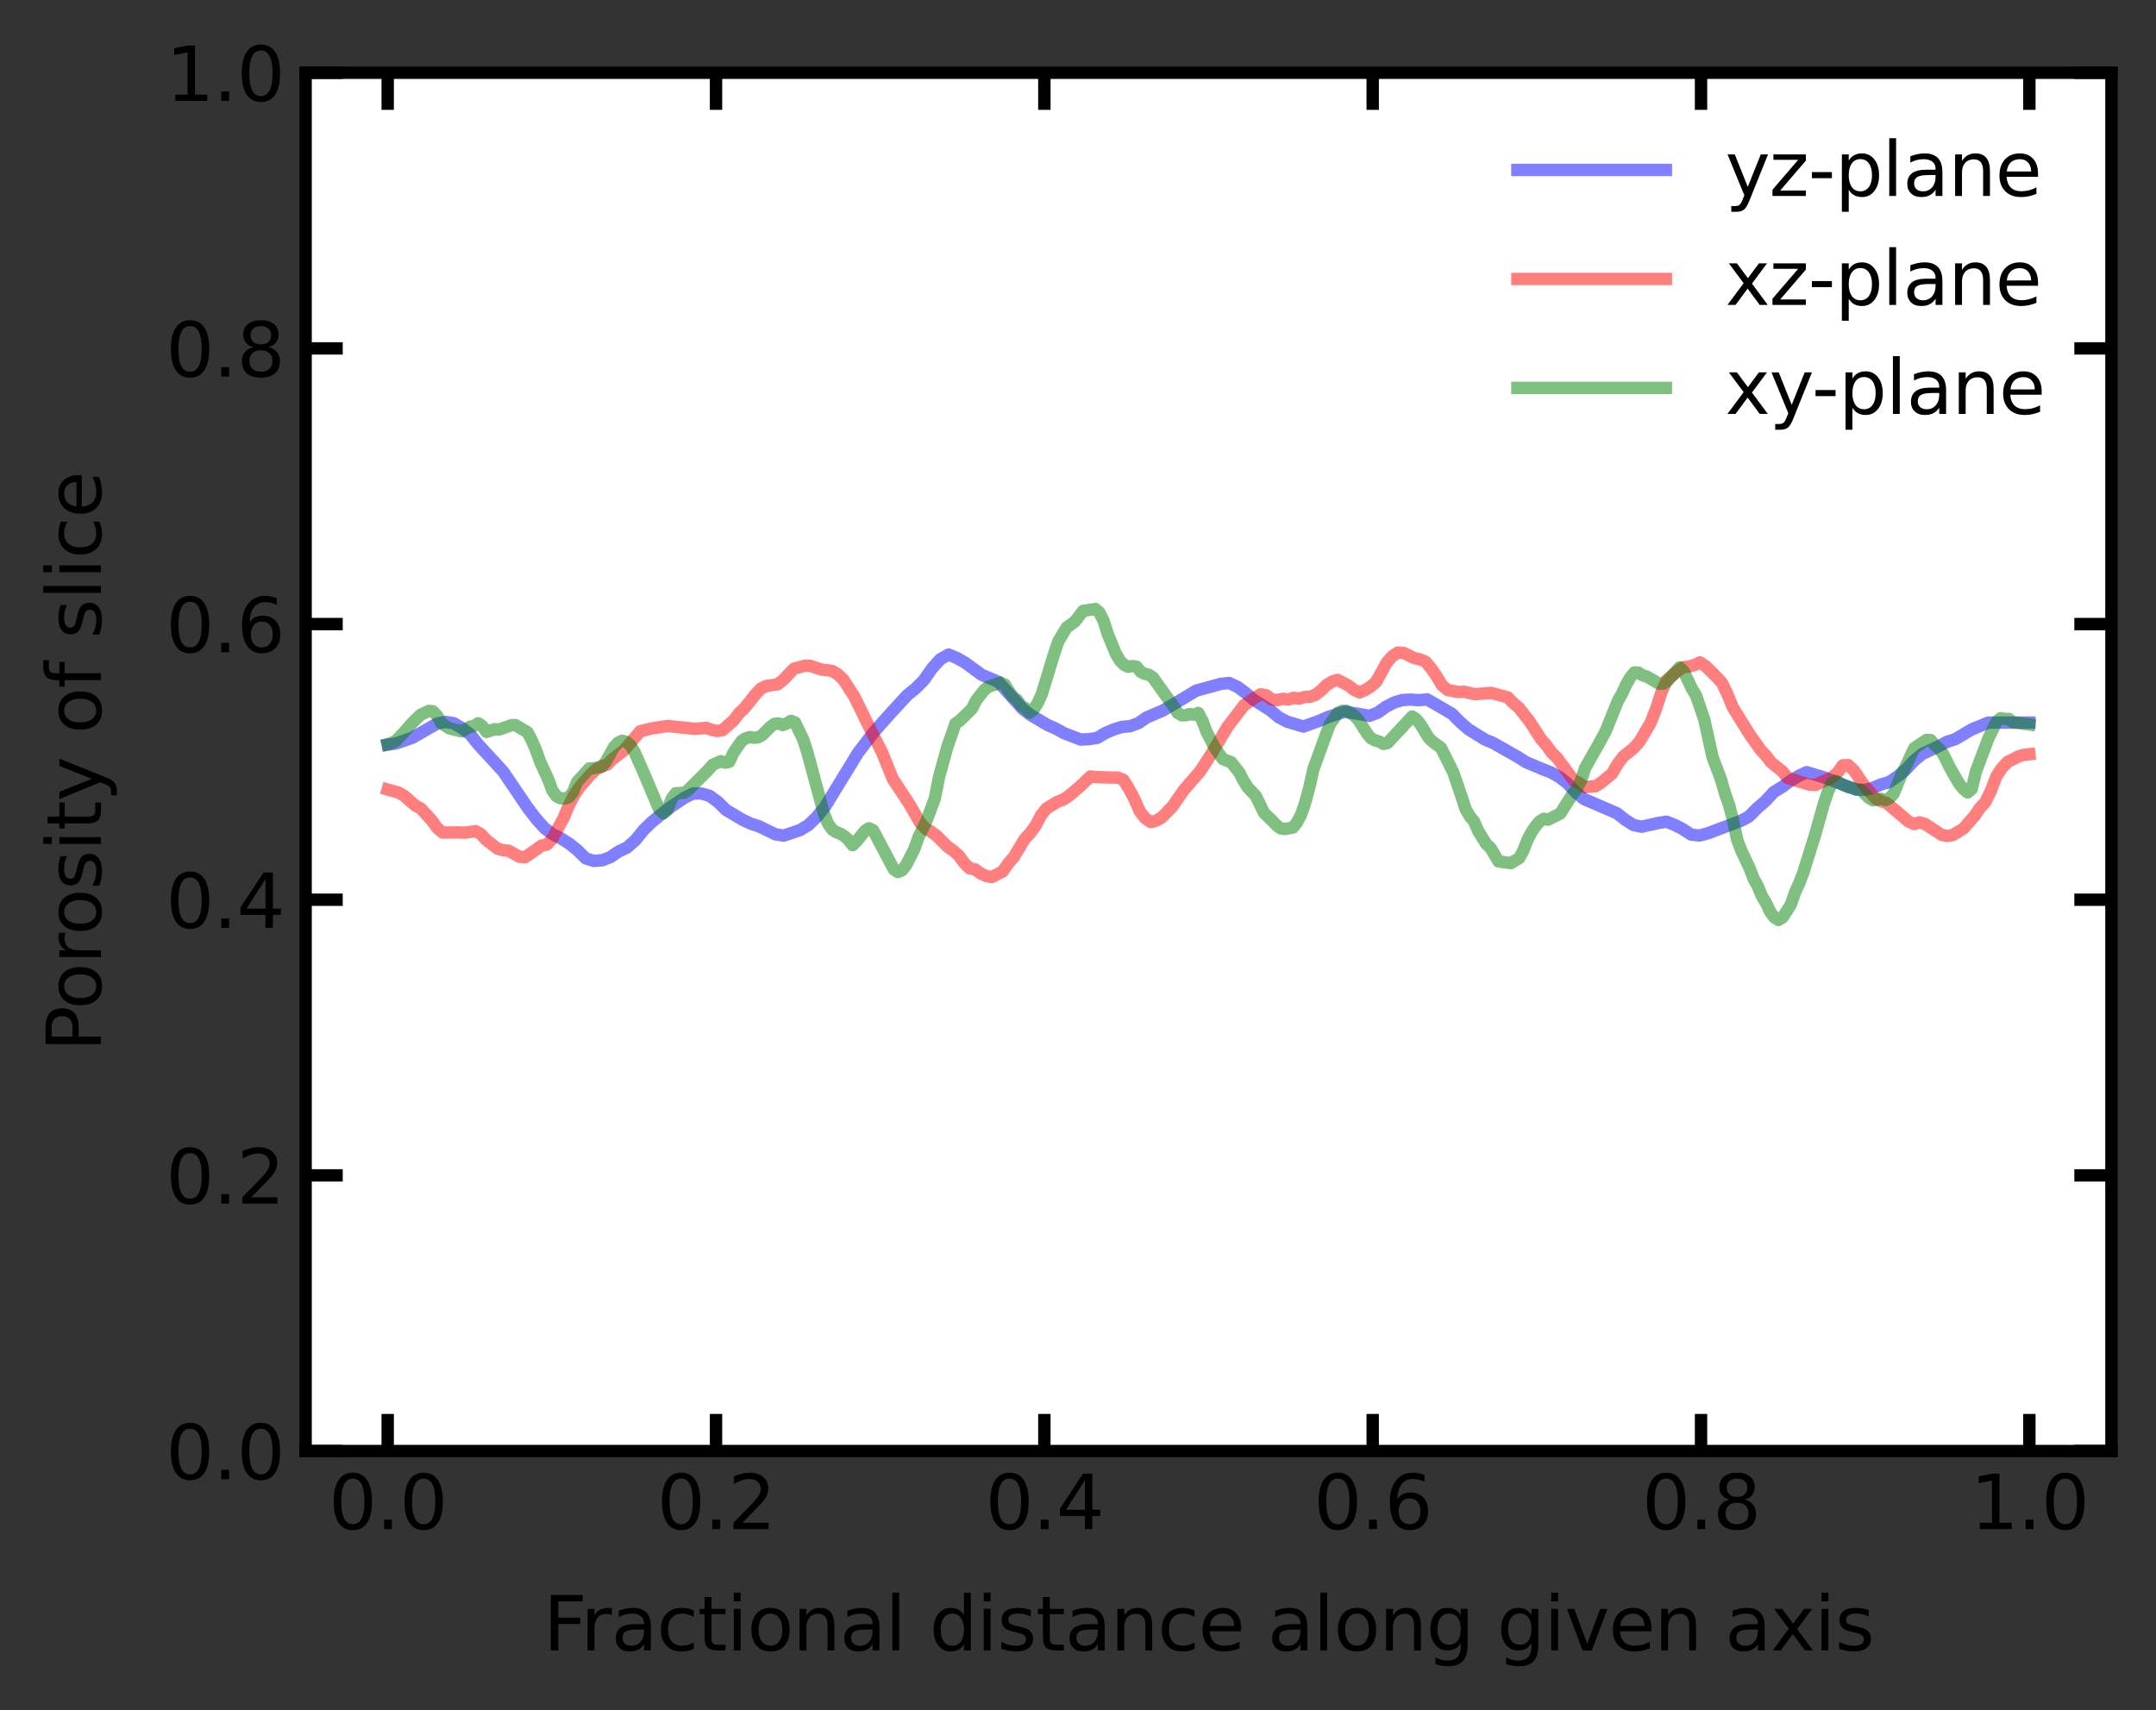 <?xml version="1.0" encoding="utf-8" standalone="no"?>
<!DOCTYPE svg PUBLIC "-//W3C//DTD SVG 1.1//EN"
  "http://www.w3.org/Graphics/SVG/1.1/DTD/svg11.dtd">
<svg xmlns:xlink="http://www.w3.org/1999/xlink" width="348.48pt" height="276.48pt" viewBox="0 0 348.48 276.48" xmlns="http://www.w3.org/2000/svg" version="1.1">
 <rect x="0" y="0" width="348.48" height="276.48" fill="#333333" stroke="none"/>
 <defs>
  <style type="text/css">*{stroke-linejoin: round; stroke-linecap: butt}</style>
 </defs>
 <g id="figure_1">
  <g id="patch_1">
   <path d="M 0 276.48 
L 348.48 276.48 
L 348.48 0 
L 0 0 
L 0 276.48 
z
" style="fill: none"/>
  </g>
  <g id="axes_1">
   <g id="patch_2">
    <path d="M 49.398 234.553 
L 341.28 234.553 
L 341.28 11.759 
L 49.398 11.759 
z
" style="fill: #ffffff"/>
   </g>
   <g id="matplotlib.axis_1">
    <g id="xtick_1">
     <g id="line2d_1">
      <defs>
       <path id="m98cafe37e2" d="M 0 0 
L 0 -6 
" style="stroke: #000000; stroke-width: 2"/>
      </defs>
      <g>
       <use xlink:href="#m98cafe37e2" x="62.665" y="234.553" style="fill: #ffffff; stroke: #000000; stroke-width: 2"/>
      </g>
     </g>
     <g id="line2d_2">
      <defs>
       <path id="mc158872362" d="M 0 0 
L 0 6 
" style="stroke: #000000; stroke-width: 2"/>
      </defs>
      <g>
       <use xlink:href="#mc158872362" x="62.665" y="11.759" style="fill: #ffffff; stroke: #000000; stroke-width: 2"/>
      </g>
     </g>
     <g id="text_1">
      <!-- 0.0 -->
      <g transform="translate(53.123 247.171)scale(0.12 -0.12)">
       <defs>
        <path id="DejaVuSans-30" d="M 2034 4250 
Q 1547 4250 1301 3770 
Q 1056 3291 1056 2328 
Q 1056 1369 1301 889 
Q 1547 409 2034 409 
Q 2525 409 2770 889 
Q 3016 1369 3016 2328 
Q 3016 3291 2770 3770 
Q 2525 4250 2034 4250 
z
M 2034 4750 
Q 2819 4750 3233 4129 
Q 3647 3509 3647 2328 
Q 3647 1150 3233 529 
Q 2819 -91 2034 -91 
Q 1250 -91 836 529 
Q 422 1150 422 2328 
Q 422 3509 836 4129 
Q 1250 4750 2034 4750 
z
" transform="scale(0.016)"/>
        <path id="DejaVuSans-2e" d="M 684 794 
L 1344 794 
L 1344 0 
L 684 0 
L 684 794 
z
" transform="scale(0.016)"/>
       </defs>
       <use xlink:href="#DejaVuSans-30"/>
       <use xlink:href="#DejaVuSans-2e" x="63.623"/>
       <use xlink:href="#DejaVuSans-30" x="95.41"/>
      </g>
     </g>
    </g>
    <g id="xtick_2">
     <g id="line2d_3">
      <g>
       <use xlink:href="#m98cafe37e2" x="115.734" y="234.553" style="fill: #ffffff; stroke: #000000; stroke-width: 2"/>
      </g>
     </g>
     <g id="line2d_4">
      <g>
       <use xlink:href="#mc158872362" x="115.734" y="11.759" style="fill: #ffffff; stroke: #000000; stroke-width: 2"/>
      </g>
     </g>
     <g id="text_2">
      <!-- 0.2 -->
      <g transform="translate(106.193 247.171)scale(0.12 -0.12)">
       <defs>
        <path id="DejaVuSans-32" d="M 1228 531 
L 3431 531 
L 3431 0 
L 469 0 
L 469 531 
Q 828 903 1448 1529 
Q 2069 2156 2228 2338 
Q 2531 2678 2651 2914 
Q 2772 3150 2772 3378 
Q 2772 3750 2511 3984 
Q 2250 4219 1831 4219 
Q 1534 4219 1204 4116 
Q 875 4013 500 3803 
L 500 4441 
Q 881 4594 1212 4672 
Q 1544 4750 1819 4750 
Q 2544 4750 2975 4387 
Q 3406 4025 3406 3419 
Q 3406 3131 3298 2873 
Q 3191 2616 2906 2266 
Q 2828 2175 2409 1742 
Q 1991 1309 1228 531 
z
" transform="scale(0.016)"/>
       </defs>
       <use xlink:href="#DejaVuSans-30"/>
       <use xlink:href="#DejaVuSans-2e" x="63.623"/>
       <use xlink:href="#DejaVuSans-32" x="95.41"/>
      </g>
     </g>
    </g>
    <g id="xtick_3">
     <g id="line2d_5">
      <g>
       <use xlink:href="#m98cafe37e2" x="168.804" y="234.553" style="fill: #ffffff; stroke: #000000; stroke-width: 2"/>
      </g>
     </g>
     <g id="line2d_6">
      <g>
       <use xlink:href="#mc158872362" x="168.804" y="11.759" style="fill: #ffffff; stroke: #000000; stroke-width: 2"/>
      </g>
     </g>
     <g id="text_3">
      <!-- 0.4 -->
      <g transform="translate(159.262 247.171)scale(0.12 -0.12)">
       <defs>
        <path id="DejaVuSans-34" d="M 2419 4116 
L 825 1625 
L 2419 1625 
L 2419 4116 
z
M 2253 4666 
L 3047 4666 
L 3047 1625 
L 3713 1625 
L 3713 1100 
L 3047 1100 
L 3047 0 
L 2419 0 
L 2419 1100 
L 313 1100 
L 313 1709 
L 2253 4666 
z
" transform="scale(0.016)"/>
       </defs>
       <use xlink:href="#DejaVuSans-30"/>
       <use xlink:href="#DejaVuSans-2e" x="63.623"/>
       <use xlink:href="#DejaVuSans-34" x="95.41"/>
      </g>
     </g>
    </g>
    <g id="xtick_4">
     <g id="line2d_7">
      <g>
       <use xlink:href="#m98cafe37e2" x="221.874" y="234.553" style="fill: #ffffff; stroke: #000000; stroke-width: 2"/>
      </g>
     </g>
     <g id="line2d_8">
      <g>
       <use xlink:href="#mc158872362" x="221.874" y="11.759" style="fill: #ffffff; stroke: #000000; stroke-width: 2"/>
      </g>
     </g>
     <g id="text_4">
      <!-- 0.6 -->
      <g transform="translate(212.332 247.171)scale(0.12 -0.12)">
       <defs>
        <path id="DejaVuSans-36" d="M 2113 2584 
Q 1688 2584 1439 2293 
Q 1191 2003 1191 1497 
Q 1191 994 1439 701 
Q 1688 409 2113 409 
Q 2538 409 2786 701 
Q 3034 994 3034 1497 
Q 3034 2003 2786 2293 
Q 2538 2584 2113 2584 
z
M 3366 4563 
L 3366 3988 
Q 3128 4100 2886 4159 
Q 2644 4219 2406 4219 
Q 1781 4219 1451 3797 
Q 1122 3375 1075 2522 
Q 1259 2794 1537 2939 
Q 1816 3084 2150 3084 
Q 2853 3084 3261 2657 
Q 3669 2231 3669 1497 
Q 3669 778 3244 343 
Q 2819 -91 2113 -91 
Q 1303 -91 875 529 
Q 447 1150 447 2328 
Q 447 3434 972 4092 
Q 1497 4750 2381 4750 
Q 2619 4750 2861 4703 
Q 3103 4656 3366 4563 
z
" transform="scale(0.016)"/>
       </defs>
       <use xlink:href="#DejaVuSans-30"/>
       <use xlink:href="#DejaVuSans-2e" x="63.623"/>
       <use xlink:href="#DejaVuSans-36" x="95.41"/>
      </g>
     </g>
    </g>
    <g id="xtick_5">
     <g id="line2d_9">
      <g>
       <use xlink:href="#m98cafe37e2" x="274.943" y="234.553" style="fill: #ffffff; stroke: #000000; stroke-width: 2"/>
      </g>
     </g>
     <g id="line2d_10">
      <g>
       <use xlink:href="#mc158872362" x="274.943" y="11.759" style="fill: #ffffff; stroke: #000000; stroke-width: 2"/>
      </g>
     </g>
     <g id="text_5">
      <!-- 0.8 -->
      <g transform="translate(265.401 247.171)scale(0.12 -0.12)">
       <defs>
        <path id="DejaVuSans-38" d="M 2034 2216 
Q 1584 2216 1326 1975 
Q 1069 1734 1069 1313 
Q 1069 891 1326 650 
Q 1584 409 2034 409 
Q 2484 409 2743 651 
Q 3003 894 3003 1313 
Q 3003 1734 2745 1975 
Q 2488 2216 2034 2216 
z
M 1403 2484 
Q 997 2584 770 2862 
Q 544 3141 544 3541 
Q 544 4100 942 4425 
Q 1341 4750 2034 4750 
Q 2731 4750 3128 4425 
Q 3525 4100 3525 3541 
Q 3525 3141 3298 2862 
Q 3072 2584 2669 2484 
Q 3125 2378 3379 2068 
Q 3634 1759 3634 1313 
Q 3634 634 3220 271 
Q 2806 -91 2034 -91 
Q 1263 -91 848 271 
Q 434 634 434 1313 
Q 434 1759 690 2068 
Q 947 2378 1403 2484 
z
M 1172 3481 
Q 1172 3119 1398 2916 
Q 1625 2713 2034 2713 
Q 2441 2713 2670 2916 
Q 2900 3119 2900 3481 
Q 2900 3844 2670 4047 
Q 2441 4250 2034 4250 
Q 1625 4250 1398 4047 
Q 1172 3844 1172 3481 
z
" transform="scale(0.016)"/>
       </defs>
       <use xlink:href="#DejaVuSans-30"/>
       <use xlink:href="#DejaVuSans-2e" x="63.623"/>
       <use xlink:href="#DejaVuSans-38" x="95.41"/>
      </g>
     </g>
    </g>
    <g id="xtick_6">
     <g id="line2d_11">
      <g>
       <use xlink:href="#m98cafe37e2" x="328.013" y="234.553" style="fill: #ffffff; stroke: #000000; stroke-width: 2"/>
      </g>
     </g>
     <g id="line2d_12">
      <g>
       <use xlink:href="#mc158872362" x="328.013" y="11.759" style="fill: #ffffff; stroke: #000000; stroke-width: 2"/>
      </g>
     </g>
     <g id="text_6">
      <!-- 1.0 -->
      <g transform="translate(318.471 247.171)scale(0.12 -0.12)">
       <defs>
        <path id="DejaVuSans-31" d="M 794 531 
L 1825 531 
L 1825 4091 
L 703 3866 
L 703 4441 
L 1819 4666 
L 2450 4666 
L 2450 531 
L 3481 531 
L 3481 0 
L 794 0 
L 794 531 
z
" transform="scale(0.016)"/>
       </defs>
       <use xlink:href="#DejaVuSans-31"/>
       <use xlink:href="#DejaVuSans-2e" x="63.623"/>
       <use xlink:href="#DejaVuSans-30" x="95.41"/>
      </g>
     </g>
    </g>
    <g id="text_7">
     <!-- Fractional distance along given axis -->
     <g transform="translate(87.823 266.784)scale(0.12 -0.12)">
      <defs>
       <path id="DejaVuSans-46" d="M 628 4666 
L 3309 4666 
L 3309 4134 
L 1259 4134 
L 1259 2759 
L 3109 2759 
L 3109 2228 
L 1259 2228 
L 1259 0 
L 628 0 
L 628 4666 
z
" transform="scale(0.016)"/>
       <path id="DejaVuSans-72" d="M 2631 2963 
Q 2534 3019 2420 3045 
Q 2306 3072 2169 3072 
Q 1681 3072 1420 2755 
Q 1159 2438 1159 1844 
L 1159 0 
L 581 0 
L 581 3500 
L 1159 3500 
L 1159 2956 
Q 1341 3275 1631 3429 
Q 1922 3584 2338 3584 
Q 2397 3584 2469 3576 
Q 2541 3569 2628 3553 
L 2631 2963 
z
" transform="scale(0.016)"/>
       <path id="DejaVuSans-61" d="M 2194 1759 
Q 1497 1759 1228 1600 
Q 959 1441 959 1056 
Q 959 750 1161 570 
Q 1363 391 1709 391 
Q 2188 391 2477 730 
Q 2766 1069 2766 1631 
L 2766 1759 
L 2194 1759 
z
M 3341 1997 
L 3341 0 
L 2766 0 
L 2766 531 
Q 2569 213 2275 61 
Q 1981 -91 1556 -91 
Q 1019 -91 701 211 
Q 384 513 384 1019 
Q 384 1609 779 1909 
Q 1175 2209 1959 2209 
L 2766 2209 
L 2766 2266 
Q 2766 2663 2505 2880 
Q 2244 3097 1772 3097 
Q 1472 3097 1187 3025 
Q 903 2953 641 2809 
L 641 3341 
Q 956 3463 1253 3523 
Q 1550 3584 1831 3584 
Q 2591 3584 2966 3190 
Q 3341 2797 3341 1997 
z
" transform="scale(0.016)"/>
       <path id="DejaVuSans-63" d="M 3122 3366 
L 3122 2828 
Q 2878 2963 2633 3030 
Q 2388 3097 2138 3097 
Q 1578 3097 1268 2742 
Q 959 2388 959 1747 
Q 959 1106 1268 751 
Q 1578 397 2138 397 
Q 2388 397 2633 464 
Q 2878 531 3122 666 
L 3122 134 
Q 2881 22 2623 -34 
Q 2366 -91 2075 -91 
Q 1284 -91 818 406 
Q 353 903 353 1747 
Q 353 2603 823 3093 
Q 1294 3584 2113 3584 
Q 2378 3584 2631 3529 
Q 2884 3475 3122 3366 
z
" transform="scale(0.016)"/>
       <path id="DejaVuSans-74" d="M 1172 4494 
L 1172 3500 
L 2356 3500 
L 2356 3053 
L 1172 3053 
L 1172 1153 
Q 1172 725 1289 603 
Q 1406 481 1766 481 
L 2356 481 
L 2356 0 
L 1766 0 
Q 1100 0 847 248 
Q 594 497 594 1153 
L 594 3053 
L 172 3053 
L 172 3500 
L 594 3500 
L 594 4494 
L 1172 4494 
z
" transform="scale(0.016)"/>
       <path id="DejaVuSans-69" d="M 603 3500 
L 1178 3500 
L 1178 0 
L 603 0 
L 603 3500 
z
M 603 4863 
L 1178 4863 
L 1178 4134 
L 603 4134 
L 603 4863 
z
" transform="scale(0.016)"/>
       <path id="DejaVuSans-6f" d="M 1959 3097 
Q 1497 3097 1228 2736 
Q 959 2375 959 1747 
Q 959 1119 1226 758 
Q 1494 397 1959 397 
Q 2419 397 2687 759 
Q 2956 1122 2956 1747 
Q 2956 2369 2687 2733 
Q 2419 3097 1959 3097 
z
M 1959 3584 
Q 2709 3584 3137 3096 
Q 3566 2609 3566 1747 
Q 3566 888 3137 398 
Q 2709 -91 1959 -91 
Q 1206 -91 779 398 
Q 353 888 353 1747 
Q 353 2609 779 3096 
Q 1206 3584 1959 3584 
z
" transform="scale(0.016)"/>
       <path id="DejaVuSans-6e" d="M 3513 2113 
L 3513 0 
L 2938 0 
L 2938 2094 
Q 2938 2591 2744 2837 
Q 2550 3084 2163 3084 
Q 1697 3084 1428 2787 
Q 1159 2491 1159 1978 
L 1159 0 
L 581 0 
L 581 3500 
L 1159 3500 
L 1159 2956 
Q 1366 3272 1645 3428 
Q 1925 3584 2291 3584 
Q 2894 3584 3203 3211 
Q 3513 2838 3513 2113 
z
" transform="scale(0.016)"/>
       <path id="DejaVuSans-6c" d="M 603 4863 
L 1178 4863 
L 1178 0 
L 603 0 
L 603 4863 
z
" transform="scale(0.016)"/>
       <path id="DejaVuSans-20" transform="scale(0.016)"/>
       <path id="DejaVuSans-64" d="M 2906 2969 
L 2906 4863 
L 3481 4863 
L 3481 0 
L 2906 0 
L 2906 525 
Q 2725 213 2448 61 
Q 2172 -91 1784 -91 
Q 1150 -91 751 415 
Q 353 922 353 1747 
Q 353 2572 751 3078 
Q 1150 3584 1784 3584 
Q 2172 3584 2448 3432 
Q 2725 3281 2906 2969 
z
M 947 1747 
Q 947 1113 1208 752 
Q 1469 391 1925 391 
Q 2381 391 2643 752 
Q 2906 1113 2906 1747 
Q 2906 2381 2643 2742 
Q 2381 3103 1925 3103 
Q 1469 3103 1208 2742 
Q 947 2381 947 1747 
z
" transform="scale(0.016)"/>
       <path id="DejaVuSans-73" d="M 2834 3397 
L 2834 2853 
Q 2591 2978 2328 3040 
Q 2066 3103 1784 3103 
Q 1356 3103 1142 2972 
Q 928 2841 928 2578 
Q 928 2378 1081 2264 
Q 1234 2150 1697 2047 
L 1894 2003 
Q 2506 1872 2764 1633 
Q 3022 1394 3022 966 
Q 3022 478 2636 193 
Q 2250 -91 1575 -91 
Q 1294 -91 989 -36 
Q 684 19 347 128 
L 347 722 
Q 666 556 975 473 
Q 1284 391 1588 391 
Q 1994 391 2212 530 
Q 2431 669 2431 922 
Q 2431 1156 2273 1281 
Q 2116 1406 1581 1522 
L 1381 1569 
Q 847 1681 609 1914 
Q 372 2147 372 2553 
Q 372 3047 722 3315 
Q 1072 3584 1716 3584 
Q 2034 3584 2315 3537 
Q 2597 3491 2834 3397 
z
" transform="scale(0.016)"/>
       <path id="DejaVuSans-65" d="M 3597 1894 
L 3597 1613 
L 953 1613 
Q 991 1019 1311 708 
Q 1631 397 2203 397 
Q 2534 397 2845 478 
Q 3156 559 3463 722 
L 3463 178 
Q 3153 47 2828 -22 
Q 2503 -91 2169 -91 
Q 1331 -91 842 396 
Q 353 884 353 1716 
Q 353 2575 817 3079 
Q 1281 3584 2069 3584 
Q 2775 3584 3186 3129 
Q 3597 2675 3597 1894 
z
M 3022 2063 
Q 3016 2534 2758 2815 
Q 2500 3097 2075 3097 
Q 1594 3097 1305 2825 
Q 1016 2553 972 2059 
L 3022 2063 
z
" transform="scale(0.016)"/>
       <path id="DejaVuSans-67" d="M 2906 1791 
Q 2906 2416 2648 2759 
Q 2391 3103 1925 3103 
Q 1463 3103 1205 2759 
Q 947 2416 947 1791 
Q 947 1169 1205 825 
Q 1463 481 1925 481 
Q 2391 481 2648 825 
Q 2906 1169 2906 1791 
z
M 3481 434 
Q 3481 -459 3084 -895 
Q 2688 -1331 1869 -1331 
Q 1566 -1331 1297 -1286 
Q 1028 -1241 775 -1147 
L 775 -588 
Q 1028 -725 1275 -790 
Q 1522 -856 1778 -856 
Q 2344 -856 2625 -561 
Q 2906 -266 2906 331 
L 2906 616 
Q 2728 306 2450 153 
Q 2172 0 1784 0 
Q 1141 0 747 490 
Q 353 981 353 1791 
Q 353 2603 747 3093 
Q 1141 3584 1784 3584 
Q 2172 3584 2450 3431 
Q 2728 3278 2906 2969 
L 2906 3500 
L 3481 3500 
L 3481 434 
z
" transform="scale(0.016)"/>
       <path id="DejaVuSans-76" d="M 191 3500 
L 800 3500 
L 1894 563 
L 2988 3500 
L 3597 3500 
L 2284 0 
L 1503 0 
L 191 3500 
z
" transform="scale(0.016)"/>
       <path id="DejaVuSans-78" d="M 3513 3500 
L 2247 1797 
L 3578 0 
L 2900 0 
L 1881 1375 
L 863 0 
L 184 0 
L 1544 1831 
L 300 3500 
L 978 3500 
L 1906 2253 
L 2834 3500 
L 3513 3500 
z
" transform="scale(0.016)"/>
      </defs>
      <use xlink:href="#DejaVuSans-46"/>
      <use xlink:href="#DejaVuSans-72" x="50.27"/>
      <use xlink:href="#DejaVuSans-61" x="91.383"/>
      <use xlink:href="#DejaVuSans-63" x="152.662"/>
      <use xlink:href="#DejaVuSans-74" x="207.643"/>
      <use xlink:href="#DejaVuSans-69" x="246.852"/>
      <use xlink:href="#DejaVuSans-6f" x="274.635"/>
      <use xlink:href="#DejaVuSans-6e" x="335.816"/>
      <use xlink:href="#DejaVuSans-61" x="399.195"/>
      <use xlink:href="#DejaVuSans-6c" x="460.475"/>
      <use xlink:href="#DejaVuSans-20" x="488.258"/>
      <use xlink:href="#DejaVuSans-64" x="520.045"/>
      <use xlink:href="#DejaVuSans-69" x="583.521"/>
      <use xlink:href="#DejaVuSans-73" x="611.305"/>
      <use xlink:href="#DejaVuSans-74" x="663.404"/>
      <use xlink:href="#DejaVuSans-61" x="702.613"/>
      <use xlink:href="#DejaVuSans-6e" x="763.893"/>
      <use xlink:href="#DejaVuSans-63" x="827.271"/>
      <use xlink:href="#DejaVuSans-65" x="882.252"/>
      <use xlink:href="#DejaVuSans-20" x="943.775"/>
      <use xlink:href="#DejaVuSans-61" x="975.562"/>
      <use xlink:href="#DejaVuSans-6c" x="1036.842"/>
      <use xlink:href="#DejaVuSans-6f" x="1064.625"/>
      <use xlink:href="#DejaVuSans-6e" x="1125.807"/>
      <use xlink:href="#DejaVuSans-67" x="1189.186"/>
      <use xlink:href="#DejaVuSans-20" x="1252.662"/>
      <use xlink:href="#DejaVuSans-67" x="1284.449"/>
      <use xlink:href="#DejaVuSans-69" x="1347.926"/>
      <use xlink:href="#DejaVuSans-76" x="1375.709"/>
      <use xlink:href="#DejaVuSans-65" x="1434.889"/>
      <use xlink:href="#DejaVuSans-6e" x="1496.412"/>
      <use xlink:href="#DejaVuSans-20" x="1559.791"/>
      <use xlink:href="#DejaVuSans-61" x="1591.578"/>
      <use xlink:href="#DejaVuSans-78" x="1652.857"/>
      <use xlink:href="#DejaVuSans-69" x="1712.037"/>
      <use xlink:href="#DejaVuSans-73" x="1739.82"/>
     </g>
    </g>
   </g>
   <g id="matplotlib.axis_2">
    <g id="ytick_1">
     <g id="line2d_13">
      <defs>
       <path id="m770e362589" d="M 0 0 
L 6 0 
" style="stroke: #000000; stroke-width: 2"/>
      </defs>
      <g>
       <use xlink:href="#m770e362589" x="49.398" y="234.553" style="fill: #ffffff; stroke: #000000; stroke-width: 2"/>
      </g>
     </g>
     <g id="line2d_14">
      <defs>
       <path id="m7b45b17b8f" d="M 0 0 
L -6 0 
" style="stroke: #000000; stroke-width: 2"/>
      </defs>
      <g>
       <use xlink:href="#m7b45b17b8f" x="341.28" y="234.553" style="fill: #ffffff; stroke: #000000; stroke-width: 2"/>
      </g>
     </g>
     <g id="text_8">
      <!-- 0.0 -->
      <g transform="translate(26.814 239.112)scale(0.12 -0.12)">
       <use xlink:href="#DejaVuSans-30"/>
       <use xlink:href="#DejaVuSans-2e" x="63.623"/>
       <use xlink:href="#DejaVuSans-30" x="95.41"/>
      </g>
     </g>
    </g>
    <g id="ytick_2">
     <g id="line2d_15">
      <g>
       <use xlink:href="#m770e362589" x="49.398" y="189.994" style="fill: #ffffff; stroke: #000000; stroke-width: 2"/>
      </g>
     </g>
     <g id="line2d_16">
      <g>
       <use xlink:href="#m7b45b17b8f" x="341.28" y="189.994" style="fill: #ffffff; stroke: #000000; stroke-width: 2"/>
      </g>
     </g>
     <g id="text_9">
      <!-- 0.2 -->
      <g transform="translate(26.814 194.553)scale(0.12 -0.12)">
       <use xlink:href="#DejaVuSans-30"/>
       <use xlink:href="#DejaVuSans-2e" x="63.623"/>
       <use xlink:href="#DejaVuSans-32" x="95.41"/>
      </g>
     </g>
    </g>
    <g id="ytick_3">
     <g id="line2d_17">
      <g>
       <use xlink:href="#m770e362589" x="49.398" y="145.435" style="fill: #ffffff; stroke: #000000; stroke-width: 2"/>
      </g>
     </g>
     <g id="line2d_18">
      <g>
       <use xlink:href="#m7b45b17b8f" x="341.28" y="145.435" style="fill: #ffffff; stroke: #000000; stroke-width: 2"/>
      </g>
     </g>
     <g id="text_10">
      <!-- 0.4 -->
      <g transform="translate(26.814 149.994)scale(0.12 -0.12)">
       <use xlink:href="#DejaVuSans-30"/>
       <use xlink:href="#DejaVuSans-2e" x="63.623"/>
       <use xlink:href="#DejaVuSans-34" x="95.41"/>
      </g>
     </g>
    </g>
    <g id="ytick_4">
     <g id="line2d_19">
      <g>
       <use xlink:href="#m770e362589" x="49.398" y="100.876" style="fill: #ffffff; stroke: #000000; stroke-width: 2"/>
      </g>
     </g>
     <g id="line2d_20">
      <g>
       <use xlink:href="#m7b45b17b8f" x="341.28" y="100.876" style="fill: #ffffff; stroke: #000000; stroke-width: 2"/>
      </g>
     </g>
     <g id="text_11">
      <!-- 0.6 -->
      <g transform="translate(26.814 105.436)scale(0.12 -0.12)">
       <use xlink:href="#DejaVuSans-30"/>
       <use xlink:href="#DejaVuSans-2e" x="63.623"/>
       <use xlink:href="#DejaVuSans-36" x="95.41"/>
      </g>
     </g>
    </g>
    <g id="ytick_5">
     <g id="line2d_21">
      <g>
       <use xlink:href="#m770e362589" x="49.398" y="56.318" style="fill: #ffffff; stroke: #000000; stroke-width: 2"/>
      </g>
     </g>
     <g id="line2d_22">
      <g>
       <use xlink:href="#m7b45b17b8f" x="341.28" y="56.318" style="fill: #ffffff; stroke: #000000; stroke-width: 2"/>
      </g>
     </g>
     <g id="text_12">
      <!-- 0.8 -->
      <g transform="translate(26.814 60.877)scale(0.12 -0.12)">
       <use xlink:href="#DejaVuSans-30"/>
       <use xlink:href="#DejaVuSans-2e" x="63.623"/>
       <use xlink:href="#DejaVuSans-38" x="95.41"/>
      </g>
     </g>
    </g>
    <g id="ytick_6">
     <g id="line2d_23">
      <g>
       <use xlink:href="#m770e362589" x="49.398" y="11.759" style="fill: #ffffff; stroke: #000000; stroke-width: 2"/>
      </g>
     </g>
     <g id="line2d_24">
      <g>
       <use xlink:href="#m7b45b17b8f" x="341.28" y="11.759" style="fill: #ffffff; stroke: #000000; stroke-width: 2"/>
      </g>
     </g>
     <g id="text_13">
      <!-- 1.0 -->
      <g transform="translate(26.814 16.318)scale(0.12 -0.12)">
       <use xlink:href="#DejaVuSans-31"/>
       <use xlink:href="#DejaVuSans-2e" x="63.623"/>
       <use xlink:href="#DejaVuSans-30" x="95.41"/>
      </g>
     </g>
    </g>
    <g id="text_14">
     <!-- Porosity of slice -->
     <g transform="translate(16.318 169.974)rotate(-90)scale(0.12 -0.12)">
      <defs>
       <path id="DejaVuSans-50" d="M 1259 4147 
L 1259 2394 
L 2053 2394 
Q 2494 2394 2734 2622 
Q 2975 2850 2975 3272 
Q 2975 3691 2734 3919 
Q 2494 4147 2053 4147 
L 1259 4147 
z
M 628 4666 
L 2053 4666 
Q 2838 4666 3239 4311 
Q 3641 3956 3641 3272 
Q 3641 2581 3239 2228 
Q 2838 1875 2053 1875 
L 1259 1875 
L 1259 0 
L 628 0 
L 628 4666 
z
" transform="scale(0.016)"/>
       <path id="DejaVuSans-79" d="M 2059 -325 
Q 1816 -950 1584 -1140 
Q 1353 -1331 966 -1331 
L 506 -1331 
L 506 -850 
L 844 -850 
Q 1081 -850 1212 -737 
Q 1344 -625 1503 -206 
L 1606 56 
L 191 3500 
L 800 3500 
L 1894 763 
L 2988 3500 
L 3597 3500 
L 2059 -325 
z
" transform="scale(0.016)"/>
       <path id="DejaVuSans-66" d="M 2375 4863 
L 2375 4384 
L 1825 4384 
Q 1516 4384 1395 4259 
Q 1275 4134 1275 3809 
L 1275 3500 
L 2222 3500 
L 2222 3053 
L 1275 3053 
L 1275 0 
L 697 0 
L 697 3053 
L 147 3053 
L 147 3500 
L 697 3500 
L 697 3744 
Q 697 4328 969 4595 
Q 1241 4863 1831 4863 
L 2375 4863 
z
" transform="scale(0.016)"/>
      </defs>
      <use xlink:href="#DejaVuSans-50"/>
      <use xlink:href="#DejaVuSans-6f" x="56.678"/>
      <use xlink:href="#DejaVuSans-72" x="117.859"/>
      <use xlink:href="#DejaVuSans-6f" x="156.723"/>
      <use xlink:href="#DejaVuSans-73" x="217.904"/>
      <use xlink:href="#DejaVuSans-69" x="270.004"/>
      <use xlink:href="#DejaVuSans-74" x="297.787"/>
      <use xlink:href="#DejaVuSans-79" x="336.996"/>
      <use xlink:href="#DejaVuSans-20" x="396.176"/>
      <use xlink:href="#DejaVuSans-6f" x="427.963"/>
      <use xlink:href="#DejaVuSans-66" x="489.145"/>
      <use xlink:href="#DejaVuSans-20" x="524.35"/>
      <use xlink:href="#DejaVuSans-73" x="556.137"/>
      <use xlink:href="#DejaVuSans-6c" x="608.236"/>
      <use xlink:href="#DejaVuSans-69" x="636.02"/>
      <use xlink:href="#DejaVuSans-63" x="663.803"/>
      <use xlink:href="#DejaVuSans-65" x="718.783"/>
     </g>
    </g>
   </g>
   <g id="line2d_25">
    <path d="M 62.665 120.376 
L 63.998 120.174 
L 66.665 119.251 
L 70.665 116.951 
L 71.999 116.697 
L 73.332 116.901 
L 74.666 117.694 
L 75.999 118.715 
L 77.332 120.373 
L 81.333 124.723 
L 85.333 130.629 
L 86.666 132.359 
L 88 133.863 
L 89.333 134.86 
L 90.666 135.519 
L 92 136.364 
L 93.333 137.428 
L 94.667 138.749 
L 96 139.165 
L 97.333 139.054 
L 98.667 138.551 
L 100 137.635 
L 101.334 137.012 
L 102.667 135.846 
L 104 134.201 
L 105.334 132.899 
L 108.001 130.725 
L 110.667 128.924 
L 112.001 128.276 
L 113.334 128.256 
L 114.668 128.631 
L 116.001 129.6 
L 117.335 130.918 
L 120.001 132.502 
L 121.335 133.128 
L 122.668 133.568 
L 125.335 134.864 
L 126.668 135.077 
L 129.335 134.169 
L 130.669 133.362 
L 132.002 132.062 
L 133.335 130.428 
L 138.669 121.715 
L 141.336 118.225 
L 144.003 115.237 
L 146.669 112.343 
L 148.003 111.272 
L 149.336 109.927 
L 150.67 108.013 
L 152.003 106.547 
L 153.336 105.806 
L 154.67 106.372 
L 156.003 107.124 
L 158.67 109.083 
L 161.337 110.2 
L 165.337 114.623 
L 166.671 115.627 
L 169.337 117.196 
L 170.671 117.786 
L 172.004 118.527 
L 174.671 119.547 
L 176.004 119.485 
L 177.338 119.281 
L 178.671 118.485 
L 180.005 117.918 
L 181.338 117.504 
L 182.671 117.385 
L 184.005 116.89 
L 185.338 115.973 
L 188.005 114.834 
L 193.339 111.637 
L 197.339 110.544 
L 198.672 110.401 
L 200.006 111.019 
L 201.339 112.007 
L 202.672 113.139 
L 205.339 114.823 
L 206.673 115.93 
L 208.006 116.645 
L 210.673 117.443 
L 213.34 116.485 
L 214.673 115.893 
L 217.34 115.042 
L 220.007 115.464 
L 221.34 115.718 
L 222.674 115.209 
L 224.007 114.248 
L 225.34 113.561 
L 226.674 113.154 
L 228.007 113.086 
L 229.341 113.184 
L 230.674 113.052 
L 234.674 115.371 
L 236.008 116.717 
L 237.341 117.885 
L 240.008 119.537 
L 241.341 120.098 
L 245.341 122.367 
L 246.675 123.21 
L 249.342 124.331 
L 250.675 124.849 
L 252.008 125.588 
L 253.342 126.611 
L 254.675 128.061 
L 256.009 129.154 
L 261.342 131.459 
L 262.676 132.5 
L 264.009 133.363 
L 265.343 133.633 
L 268.009 133.04 
L 269.343 132.818 
L 270.676 133.345 
L 272.01 134.026 
L 273.343 134.908 
L 274.676 135.064 
L 276.01 134.708 
L 280.01 133.206 
L 281.343 132.701 
L 282.677 132.001 
L 284.01 130.643 
L 285.344 129.496 
L 286.677 128.042 
L 288.01 127.235 
L 289.344 126.249 
L 290.677 125.443 
L 292.011 124.816 
L 294.677 125.608 
L 300.011 127.634 
L 301.344 127.686 
L 302.678 127.381 
L 304.011 126.811 
L 305.345 126.425 
L 306.678 125.519 
L 308.012 124.428 
L 309.345 122.987 
L 310.678 121.886 
L 313.345 120.629 
L 314.679 119.92 
L 316.012 119.498 
L 318.679 117.916 
L 321.346 116.808 
L 328.013 116.802 
L 328.013 116.802 
" clip-path="url(#p7d612aa469)" style="fill: none; stroke: #0000ff; stroke-opacity: 0.5; stroke-width: 2; stroke-linecap: square"/>
   </g>
   <g id="line2d_26">
    <path d="M 62.665 127.626 
L 64.44 128.124 
L 65.327 128.642 
L 67.102 130.199 
L 67.99 130.664 
L 69.764 132.597 
L 70.652 133.819 
L 71.539 134.577 
L 74.202 134.557 
L 75.089 134.602 
L 76.864 134.351 
L 77.752 134.847 
L 78.639 135.81 
L 80.414 137.178 
L 81.301 137.434 
L 82.189 137.509 
L 83.964 138.492 
L 84.851 138.57 
L 86.626 137.351 
L 87.514 136.69 
L 88.401 136.526 
L 89.288 135.521 
L 91.063 132.285 
L 91.951 130.182 
L 92.838 128.472 
L 93.726 127.199 
L 95.501 125.147 
L 96.388 124.342 
L 97.275 123.885 
L 98.163 123.576 
L 99.05 122.666 
L 100.825 121.332 
L 103.488 118.196 
L 105.263 117.759 
L 107.925 117.349 
L 112.362 117.825 
L 114.137 117.653 
L 115.024 117.976 
L 115.912 118.16 
L 116.799 118.02 
L 118.574 116.436 
L 119.462 115.291 
L 120.349 114.442 
L 122.124 112.233 
L 123.012 111.286 
L 123.899 110.872 
L 125.674 110.621 
L 126.561 109.933 
L 128.336 108.084 
L 130.111 107.602 
L 130.999 107.638 
L 132.773 108.229 
L 134.548 108.465 
L 135.436 109.014 
L 136.323 109.869 
L 138.098 112.615 
L 140.761 118.065 
L 142.535 121.541 
L 144.31 125.916 
L 146.973 129.959 
L 148.748 133.042 
L 149.635 133.95 
L 150.522 134.454 
L 151.41 135.111 
L 153.185 136.888 
L 154.072 137.504 
L 154.96 138.278 
L 155.847 139.503 
L 156.735 140.364 
L 157.622 140.539 
L 158.51 141.205 
L 159.397 141.598 
L 160.284 141.773 
L 162.059 140.876 
L 162.947 139.592 
L 163.834 138.587 
L 165.609 135.649 
L 166.497 134.683 
L 167.384 133.463 
L 168.272 131.786 
L 169.159 130.675 
L 170.934 129.6 
L 171.821 129.266 
L 172.709 128.689 
L 174.484 127.202 
L 176.259 125.503 
L 177.146 125.62 
L 178.921 125.668 
L 180.696 125.696 
L 181.583 126.063 
L 182.471 127.5 
L 183.358 129.16 
L 184.246 131.199 
L 185.133 132.293 
L 186.021 132.895 
L 186.908 132.636 
L 187.795 132.134 
L 189.57 130.268 
L 191.345 127.701 
L 194.008 124.64 
L 195.782 121.889 
L 198.445 117.433 
L 201.107 113.966 
L 202.882 112.754 
L 203.77 112.231 
L 204.657 112.387 
L 205.544 113.069 
L 206.432 113.169 
L 207.319 112.966 
L 208.207 113.083 
L 209.094 112.79 
L 209.982 112.93 
L 210.869 112.668 
L 211.757 112.629 
L 212.644 112.297 
L 213.531 111.604 
L 214.419 110.732 
L 215.306 110.178 
L 216.194 109.894 
L 217.969 110.821 
L 218.856 111.515 
L 219.744 111.93 
L 220.631 111.543 
L 221.519 111 
L 222.406 110.253 
L 224.181 107.056 
L 225.068 106.051 
L 225.956 105.48 
L 226.843 105.53 
L 228.618 106.385 
L 229.506 106.586 
L 230.393 106.945 
L 231.28 107.981 
L 232.168 109.265 
L 233.055 110.752 
L 233.943 111.512 
L 235.718 111.871 
L 236.605 111.81 
L 238.38 112.214 
L 241.042 111.999 
L 243.705 112.729 
L 244.592 113.654 
L 245.48 114.383 
L 247.255 116.647 
L 249.03 119.416 
L 249.917 120.432 
L 250.804 121.669 
L 251.692 122.526 
L 254.354 126.158 
L 255.242 126.584 
L 256.129 127.236 
L 257.904 127.08 
L 258.791 126.509 
L 260.566 125.044 
L 261.454 123.518 
L 262.341 122.318 
L 264.116 120.883 
L 265.004 119.867 
L 266.779 116.862 
L 267.666 114.587 
L 268.553 111.857 
L 269.441 109.902 
L 271.216 108.407 
L 272.103 107.839 
L 272.991 107.744 
L 273.878 107.51 
L 274.766 107.062 
L 275.653 107.658 
L 277.428 109.421 
L 278.315 110.365 
L 279.203 112.203 
L 280.09 114.361 
L 282.753 118.655 
L 284.528 121.167 
L 285.415 122.125 
L 286.302 123.267 
L 288.077 124.676 
L 288.965 125.771 
L 292.515 126.843 
L 293.402 126.893 
L 296.064 125.673 
L 296.952 124.977 
L 297.839 123.718 
L 298.727 123.668 
L 299.614 124.506 
L 301.389 127.071 
L 303.164 129.074 
L 304.051 129.519 
L 304.939 129.792 
L 308.489 132.797 
L 309.376 133.198 
L 310.264 132.928 
L 311.151 133.19 
L 313.813 134.933 
L 314.701 135.134 
L 315.588 134.997 
L 317.363 133.936 
L 319.138 131.898 
L 320.026 130.617 
L 320.913 129.633 
L 321.8 127.807 
L 322.688 125.476 
L 323.575 124.136 
L 324.463 123.186 
L 326.238 122.281 
L 327.125 122.02 
L 328.013 121.922 
L 328.013 121.922 
" clip-path="url(#p7d612aa469)" style="fill: none; stroke: #ff0000; stroke-opacity: 0.5; stroke-width: 2; stroke-linecap: square"/>
   </g>
   <g id="line2d_27">
    <path d="M 62.665 120.285 
L 63.33 120.085 
L 63.995 119.751 
L 65.325 118.358 
L 66.655 116.832 
L 67.985 115.544 
L 69.315 114.909 
L 69.98 114.983 
L 70.645 115.674 
L 71.31 116.88 
L 72.64 117.749 
L 74.635 118.225 
L 75.966 117.467 
L 76.631 117.345 
L 77.296 116.91 
L 77.961 117.356 
L 78.626 118.31 
L 79.956 117.872 
L 80.621 117.942 
L 82.616 117.237 
L 83.281 117.196 
L 85.276 118.373 
L 85.941 119.654 
L 86.606 121.184 
L 87.271 123.056 
L 88.601 125.963 
L 89.266 127.749 
L 89.931 128.711 
L 90.596 129.034 
L 91.261 129.086 
L 91.926 128.882 
L 92.591 128.08 
L 93.256 126.416 
L 95.251 124.214 
L 95.916 124.188 
L 97.247 123.939 
L 97.912 123.145 
L 99.242 120.757 
L 99.907 120.048 
L 100.572 119.728 
L 101.237 119.918 
L 101.902 120.475 
L 102.567 121.589 
L 103.897 124.567 
L 106.557 130.85 
L 107.222 131.481 
L 107.887 130.924 
L 108.552 129.13 
L 109.217 128.221 
L 110.547 128.157 
L 111.212 127.727 
L 114.537 124.389 
L 115.202 123.62 
L 116.532 123.044 
L 117.198 123.286 
L 117.863 123.145 
L 118.528 121.711 
L 119.858 119.78 
L 120.523 119.339 
L 121.188 119.145 
L 121.853 119.253 
L 122.518 119.19 
L 123.183 118.834 
L 124.513 117.501 
L 125.178 117.01 
L 125.843 116.944 
L 126.508 117.203 
L 127.173 116.944 
L 127.838 116.52 
L 128.503 116.769 
L 129.833 119.547 
L 130.498 121.619 
L 133.158 131.477 
L 133.823 133.115 
L 134.488 134.069 
L 135.153 134.507 
L 135.818 134.756 
L 136.483 135.157 
L 137.148 135.758 
L 137.813 136.62 
L 138.479 135.966 
L 139.809 134.299 
L 140.474 133.883 
L 141.139 134.229 
L 144.464 140.515 
L 145.129 140.964 
L 145.794 140.682 
L 146.459 139.839 
L 147.789 137.229 
L 148.454 135.339 
L 149.784 132.606 
L 151.114 129.008 
L 151.779 125.592 
L 153.109 120.779 
L 154.439 116.94 
L 155.104 116.52 
L 157.099 114.56 
L 157.764 113.241 
L 159.095 111.53 
L 159.76 110.999 
L 161.755 110.349 
L 162.42 110.661 
L 163.085 111.771 
L 163.75 112.647 
L 164.415 113.152 
L 165.08 114.099 
L 165.745 114.485 
L 166.41 115.209 
L 167.075 114.682 
L 167.74 113.628 
L 168.405 112.139 
L 170.4 105.618 
L 171.065 103.658 
L 172.395 101.441 
L 173.725 100.483 
L 175.055 98.76 
L 177.05 98.441 
L 177.715 99.02 
L 178.38 100.364 
L 179.045 102.488 
L 180.376 105.707 
L 181.041 106.81 
L 181.706 107.475 
L 182.371 107.787 
L 183.036 107.664 
L 183.701 107.757 
L 184.366 108.589 
L 185.031 108.923 
L 185.696 109.075 
L 186.361 109.528 
L 189.021 113.267 
L 189.686 114.147 
L 190.351 115.243 
L 191.016 115.633 
L 191.681 115.611 
L 192.346 115.414 
L 193.011 115.529 
L 193.676 115.239 
L 194.341 116.502 
L 195.006 118.273 
L 196.336 120.842 
L 197.666 122.71 
L 198.996 123.215 
L 200.326 124.894 
L 200.992 126.201 
L 201.657 127.263 
L 202.987 128.674 
L 204.317 131.418 
L 205.647 132.68 
L 206.312 133.389 
L 206.977 133.902 
L 207.642 134.01 
L 208.972 133.768 
L 209.637 132.948 
L 210.302 131.67 
L 210.967 129.736 
L 211.632 127.27 
L 212.297 124.311 
L 214.292 118.815 
L 214.957 117.059 
L 216.287 115.187 
L 216.952 114.905 
L 217.617 114.898 
L 218.947 115.7 
L 219.612 116.453 
L 220.942 118.551 
L 221.608 119.342 
L 222.273 119.691 
L 222.938 119.866 
L 223.603 120.256 
L 224.268 120.096 
L 228.258 115.818 
L 228.923 116.268 
L 229.588 117.085 
L 230.918 119.268 
L 231.583 119.91 
L 232.913 120.883 
L 234.908 124.879 
L 236.238 128.785 
L 236.903 130.82 
L 237.568 131.952 
L 238.233 132.74 
L 238.898 134.273 
L 240.228 136.431 
L 240.893 137.036 
L 242.223 139.253 
L 244.219 139.52 
L 245.549 138.707 
L 246.214 137.5 
L 246.879 135.792 
L 247.544 134.515 
L 248.209 133.531 
L 248.874 132.769 
L 249.539 132.35 
L 250.204 132.506 
L 252.199 131.492 
L 254.194 128.354 
L 254.859 127.526 
L 255.524 126.223 
L 256.189 124.177 
L 258.184 120.664 
L 259.514 118.225 
L 261.509 113.286 
L 262.174 112.102 
L 262.839 110.657 
L 263.505 109.517 
L 264.17 108.696 
L 264.835 108.737 
L 265.5 109.161 
L 266.165 109.354 
L 268.16 110.505 
L 268.825 110.512 
L 269.49 110.115 
L 271.485 107.876 
L 272.15 108.529 
L 273.48 111.344 
L 274.145 112.436 
L 275.475 116.335 
L 276.805 122.391 
L 278.135 125.896 
L 278.8 128.202 
L 279.465 130.096 
L 280.13 132.628 
L 280.795 135.762 
L 281.46 137.504 
L 282.79 140.344 
L 283.455 142.064 
L 284.121 143.267 
L 284.786 144.878 
L 285.451 145.959 
L 286.116 147.392 
L 286.781 148.287 
L 287.446 148.706 
L 288.111 148.32 
L 289.441 146.267 
L 290.106 144.321 
L 290.771 142.873 
L 291.436 141.154 
L 293.431 134.771 
L 294.761 130.033 
L 295.426 128.042 
L 296.091 126.553 
L 296.756 126.256 
L 298.086 126.969 
L 298.751 127.248 
L 299.416 127.367 
L 300.081 127.623 
L 300.746 127.641 
L 302.076 128.989 
L 302.741 129.364 
L 304.071 129.13 
L 304.736 129.353 
L 305.402 129.026 
L 306.067 128.306 
L 307.397 125.068 
L 308.062 123.802 
L 309.392 120.946 
L 311.387 119.602 
L 312.052 119.632 
L 312.717 120.43 
L 313.382 121.002 
L 314.047 121.838 
L 315.377 124.478 
L 316.707 126.754 
L 317.372 127.552 
L 318.037 128.098 
L 318.702 127.53 
L 319.367 124.719 
L 321.362 119.428 
L 322.692 116.669 
L 323.357 116.09 
L 324.022 116.208 
L 324.687 116.208 
L 325.352 116.743 
L 328.013 117.111 
L 328.013 117.111 
" clip-path="url(#p7d612aa469)" style="fill: none; stroke: #008000; stroke-opacity: 0.5; stroke-width: 2; stroke-linecap: square"/>
   </g>
   <g id="patch_3">
    <path d="M 49.398 234.553 
L 49.398 11.759 
" style="fill: none; stroke: #000000; stroke-width: 2; stroke-linejoin: miter; stroke-linecap: square"/>
   </g>
   <g id="patch_4">
    <path d="M 341.28 234.553 
L 341.28 11.759 
" style="fill: none; stroke: #000000; stroke-width: 2; stroke-linejoin: miter; stroke-linecap: square"/>
   </g>
   <g id="patch_5">
    <path d="M 49.398 234.553 
L 341.28 234.553 
" style="fill: none; stroke: #000000; stroke-width: 2; stroke-linejoin: miter; stroke-linecap: square"/>
   </g>
   <g id="patch_6">
    <path d="M 49.398 11.759 
L 341.28 11.759 
" style="fill: none; stroke: #000000; stroke-width: 2; stroke-linejoin: miter; stroke-linecap: square"/>
   </g>
   <g id="legend_1">
    <g id="line2d_28">
     <path d="M 245.261 27.477 
L 257.261 27.477 
L 269.261 27.477 
" style="fill: none; stroke: #0000ff; stroke-opacity: 0.5; stroke-width: 2; stroke-linecap: square"/>
    </g>
    <g id="text_15">
     <!-- yz-plane -->
     <g transform="translate(278.861 31.677)scale(0.12 -0.12)">
      <defs>
       <path id="DejaVuSans-7a" d="M 353 3500 
L 3084 3500 
L 3084 2975 
L 922 459 
L 3084 459 
L 3084 0 
L 275 0 
L 275 525 
L 2438 3041 
L 353 3041 
L 353 3500 
z
" transform="scale(0.016)"/>
       <path id="DejaVuSans-2d" d="M 313 2009 
L 1997 2009 
L 1997 1497 
L 313 1497 
L 313 2009 
z
" transform="scale(0.016)"/>
       <path id="DejaVuSans-70" d="M 1159 525 
L 1159 -1331 
L 581 -1331 
L 581 3500 
L 1159 3500 
L 1159 2969 
Q 1341 3281 1617 3432 
Q 1894 3584 2278 3584 
Q 2916 3584 3314 3078 
Q 3713 2572 3713 1747 
Q 3713 922 3314 415 
Q 2916 -91 2278 -91 
Q 1894 -91 1617 61 
Q 1341 213 1159 525 
z
M 3116 1747 
Q 3116 2381 2855 2742 
Q 2594 3103 2138 3103 
Q 1681 3103 1420 2742 
Q 1159 2381 1159 1747 
Q 1159 1113 1420 752 
Q 1681 391 2138 391 
Q 2594 391 2855 752 
Q 3116 1113 3116 1747 
z
" transform="scale(0.016)"/>
      </defs>
      <use xlink:href="#DejaVuSans-79"/>
      <use xlink:href="#DejaVuSans-7a" x="59.18"/>
      <use xlink:href="#DejaVuSans-2d" x="111.67"/>
      <use xlink:href="#DejaVuSans-70" x="147.754"/>
      <use xlink:href="#DejaVuSans-6c" x="211.23"/>
      <use xlink:href="#DejaVuSans-61" x="239.014"/>
      <use xlink:href="#DejaVuSans-6e" x="300.293"/>
      <use xlink:href="#DejaVuSans-65" x="363.672"/>
     </g>
    </g>
    <g id="line2d_29">
     <path d="M 245.261 45.091 
L 257.261 45.091 
L 269.261 45.091 
" style="fill: none; stroke: #ff0000; stroke-opacity: 0.5; stroke-width: 2; stroke-linecap: square"/>
    </g>
    <g id="text_16">
     <!-- xz-plane -->
     <g transform="translate(278.861 49.291)scale(0.12 -0.12)">
      <use xlink:href="#DejaVuSans-78"/>
      <use xlink:href="#DejaVuSans-7a" x="59.18"/>
      <use xlink:href="#DejaVuSans-2d" x="111.67"/>
      <use xlink:href="#DejaVuSans-70" x="147.754"/>
      <use xlink:href="#DejaVuSans-6c" x="211.23"/>
      <use xlink:href="#DejaVuSans-61" x="239.014"/>
      <use xlink:href="#DejaVuSans-6e" x="300.293"/>
      <use xlink:href="#DejaVuSans-65" x="363.672"/>
     </g>
    </g>
    <g id="line2d_30">
     <path d="M 245.261 62.705 
L 257.261 62.705 
L 269.261 62.705 
" style="fill: none; stroke: #008000; stroke-opacity: 0.5; stroke-width: 2; stroke-linecap: square"/>
    </g>
    <g id="text_17">
     <!-- xy-plane -->
     <g transform="translate(278.861 66.905)scale(0.12 -0.12)">
      <use xlink:href="#DejaVuSans-78"/>
      <use xlink:href="#DejaVuSans-79" x="59.18"/>
      <use xlink:href="#DejaVuSans-2d" x="116.609"/>
      <use xlink:href="#DejaVuSans-70" x="152.693"/>
      <use xlink:href="#DejaVuSans-6c" x="216.17"/>
      <use xlink:href="#DejaVuSans-61" x="243.953"/>
      <use xlink:href="#DejaVuSans-6e" x="305.232"/>
      <use xlink:href="#DejaVuSans-65" x="368.611"/>
     </g>
    </g>
   </g>
  </g>
 </g>
 <defs>
  <clipPath id="p7d612aa469">
   <rect x="49.398" y="11.759" width="291.882" height="222.793"/>
  </clipPath>
 </defs>
</svg>
